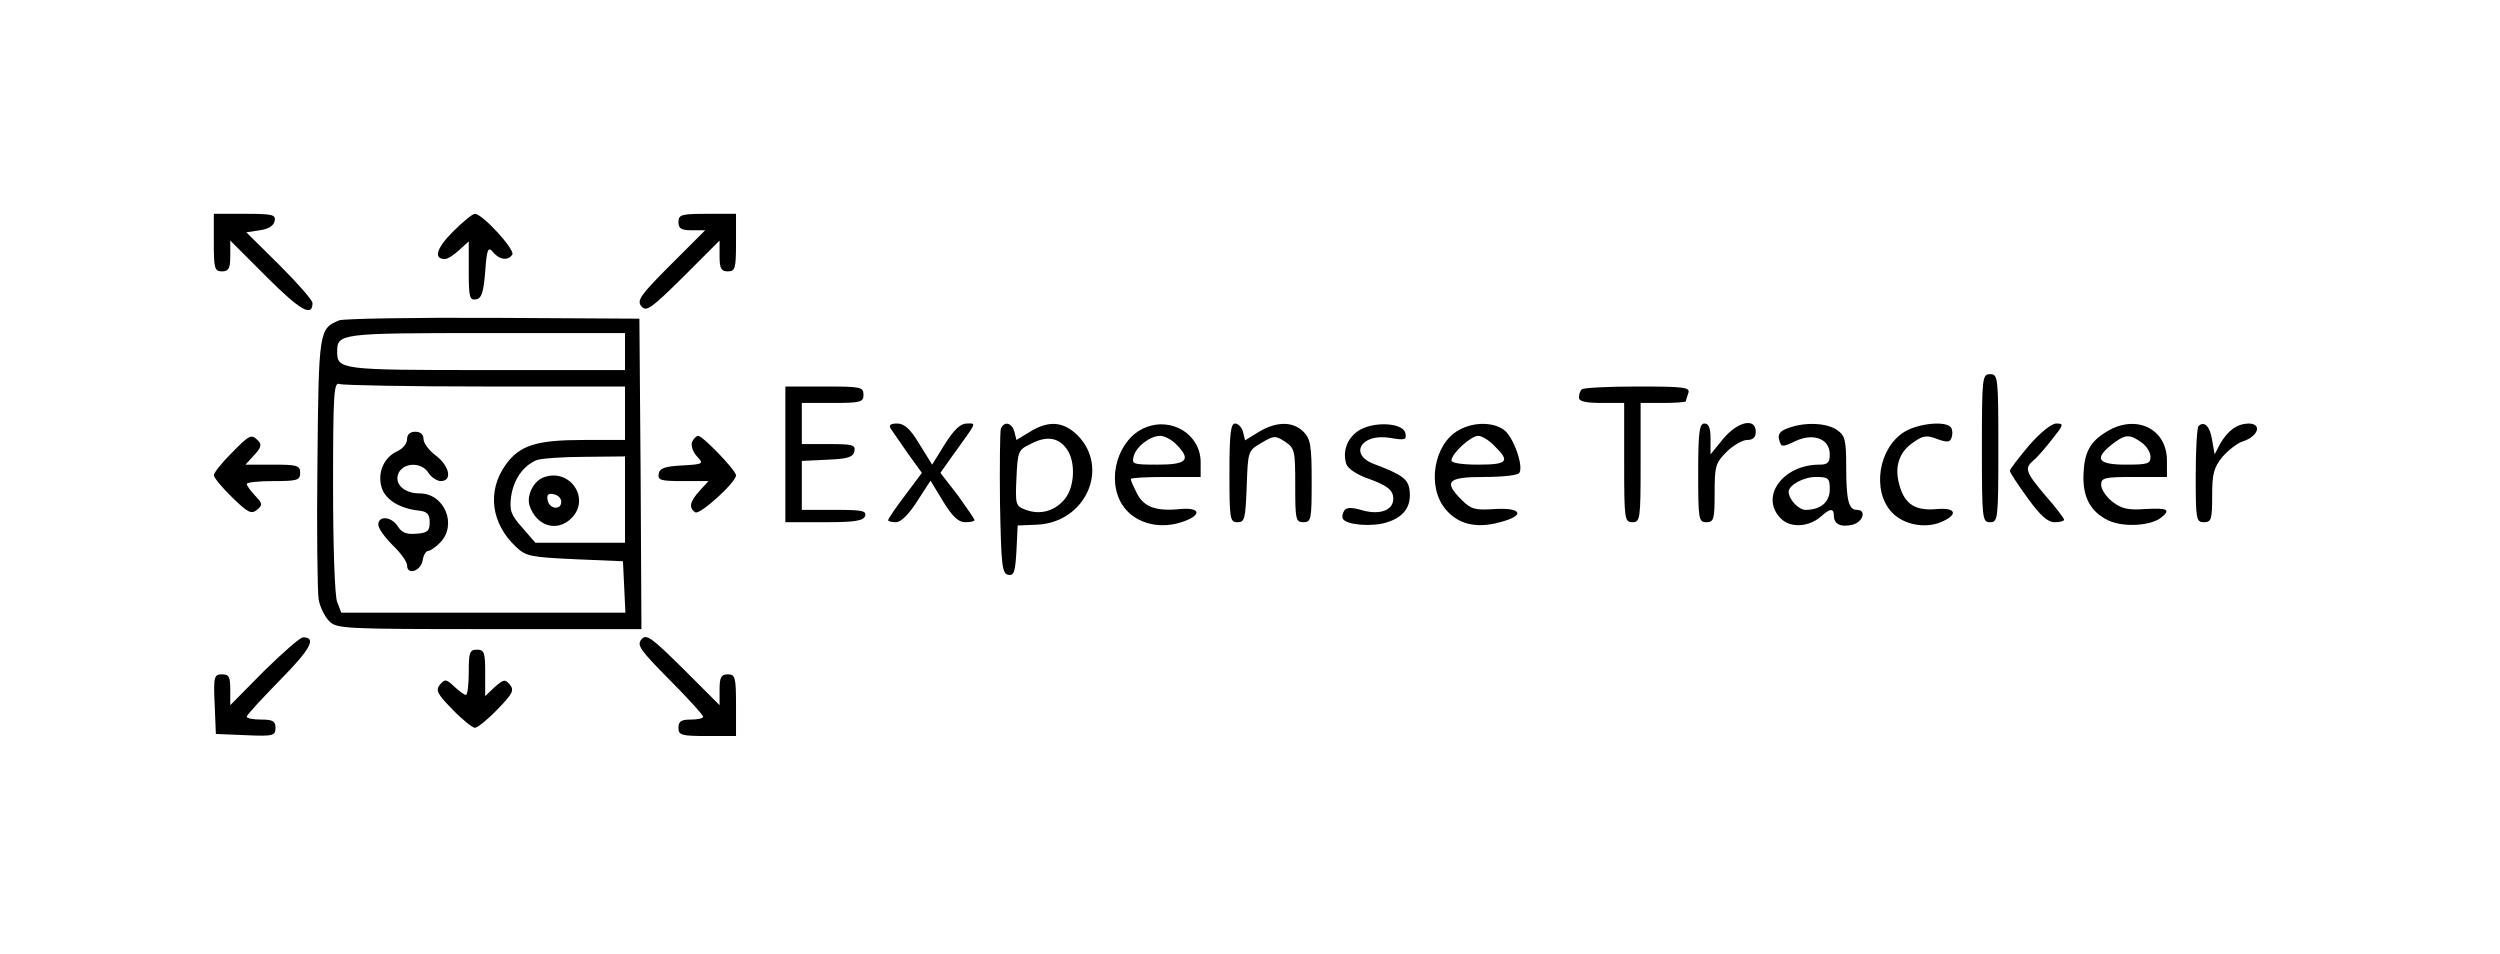 <?xml version="1.0" standalone="no"?>
<!DOCTYPE svg PUBLIC "-//W3C//DTD SVG 20010904//EN"
 "http://www.w3.org/TR/2001/REC-SVG-20010904/DTD/svg10.dtd">
<svg version="1.0" xmlns="http://www.w3.org/2000/svg"
 width="608pt" height="232pt" viewBox="0 0 608 232"
 preserveAspectRatio="xMidYMid meet">

<g transform="translate(0,232) scale(0.1,-0.1)"
fill="#000000" stroke="none">
<path d="M520 1730 c0 -63 2 -70 20 -70 16 0 20 7 20 37 l0 38 89 -89 c81 -81
111 -98 111 -63 0 7 -36 48 -80 92 l-81 80 33 5 c21 3 34 11 36 23 3 15 -6 17
-72 17 l-76 0 0 -70z"/>
<path d="M1101 1756 c-40 -40 -47 -66 -19 -66 7 0 22 10 35 22 l23 21 0 -72
c0 -64 2 -72 18 -69 13 2 18 17 22 67 4 56 7 62 19 48 15 -19 37 -22 47 -6 7
12 -73 99 -91 99 -6 0 -30 -20 -54 -44z"/>
<path d="M1650 1780 c0 -16 7 -20 32 -20 l33 0 -84 -84 c-74 -74 -83 -87 -71
-101 12 -14 23 -6 102 72 l88 88 0 -38 c0 -30 4 -37 20 -37 18 0 20 7 20 70
l0 70 -70 0 c-63 0 -70 -2 -70 -20z"/>
<path d="M825 1541 c-49 -20 -50 -25 -53 -345 -2 -166 0 -316 3 -334 3 -18 15
-42 26 -53 18 -18 36 -19 389 -19 l370 0 -2 378 -3 377 -355 2 c-195 1 -364
-2 -375 -6z m695 -76 l0 -45 -338 0 c-355 0 -362 1 -362 45 0 44 7 45 362 45
l338 0 0 -45z m-339 -85 l339 0 0 -65 0 -65 -100 0 c-116 0 -156 -13 -190 -60
-46 -64 -36 -143 25 -200 24 -23 36 -25 143 -30 l117 -5 3 -62 3 -63 -346 0
-345 0 -10 26 c-6 14 -10 139 -10 281 0 229 2 255 16 249 9 -3 168 -6 355 -6z
m339 -275 l0 -105 -109 0 -109 0 -32 37 c-28 31 -31 42 -27 75 6 42 29 75 62
89 11 4 64 8 118 8 l97 1 0 -105z"/>
<path d="M990 1252 c0 -11 -11 -24 -25 -30 -34 -16 -49 -57 -35 -93 12 -27 44
-46 90 -51 19 -2 25 -9 25 -28 0 -21 -5 -26 -32 -28 -24 -2 -35 2 -45 17 -15
25 -48 28 -48 5 0 -9 16 -31 35 -50 19 -18 35 -40 35 -49 0 -25 34 -14 38 13
2 12 8 22 13 22 5 0 18 9 29 20 43 43 11 120 -49 120 -40 0 -64 25 -51 51 14
25 56 25 72 -1 7 -11 21 -20 30 -20 29 0 21 37 -12 62 -16 12 -30 30 -30 40 0
11 -7 18 -20 18 -13 0 -20 -7 -20 -18z"/>
<path d="M1322 1159 c-25 -9 -42 -45 -34 -69 17 -50 67 -65 102 -30 47 47 -4
123 -68 99z m43 -59 c0 -22 -29 -18 -33 3 -3 14 1 18 15 15 10 -2 18 -10 18
-18z"/>
<path d="M4820 1230 c0 -173 1 -180 20 -180 19 0 20 7 20 180 0 173 -1 180
-20 180 -19 0 -20 -7 -20 -180z"/>
<path d="M1910 1215 l0 -165 94 0 c74 0 95 3 100 15 4 13 -8 15 -74 15 l-80 0
0 60 0 59 62 3 c50 2 63 6 66 21 3 15 -5 17 -62 17 l-66 0 0 50 0 50 75 0 c68
0 75 2 75 20 0 19 -7 20 -95 20 l-95 0 0 -165z"/>
<path d="M3847 1373 c-4 -3 -7 -12 -7 -20 0 -9 16 -13 55 -13 l55 0 0 -145 c0
-138 1 -145 20 -145 19 0 20 7 20 145 l0 145 55 0 c30 0 55 2 55 4 0 2 3 11 6
20 5 14 -9 16 -123 16 -71 0 -133 -3 -136 -7z"/>
<path d="M2166 1278 c5 -7 23 -34 42 -61 l34 -47 -41 -55 c-23 -30 -41 -57
-41 -60 0 -3 9 -5 19 -5 12 0 31 19 51 50 l33 51 31 -51 c22 -36 37 -50 53
-50 13 0 23 2 23 5 0 3 -19 30 -41 61 l-42 54 29 41 c62 86 59 79 35 79 -15 0
-31 -15 -53 -50 l-31 -50 -31 50 c-22 37 -37 50 -54 50 -16 0 -21 -4 -16 -12z"/>
<path d="M2434 1277 c-2 -7 -3 -89 -2 -182 3 -151 5 -170 20 -173 14 -3 17 7
20 58 l3 62 47 2 c118 5 178 138 98 218 -34 33 -70 36 -115 8 l-33 -20 -5 20
c-6 22 -25 27 -33 7z m161 -50 c21 -30 19 -90 -5 -120 -24 -30 -60 -40 -95
-27 -25 9 -26 13 -23 77 3 66 4 69 36 84 38 20 67 15 87 -14z"/>
<path d="M2785 1280 c-66 -27 -95 -125 -56 -187 27 -43 85 -61 141 -44 53 16
53 38 0 33 -59 -6 -88 5 -105 38 -8 16 -15 31 -15 35 0 3 38 5 85 5 l85 0 0
36 c0 67 -70 111 -135 84z m75 -40 c38 -38 27 -50 -44 -50 -60 0 -64 1 -59 20
6 24 40 50 65 50 10 0 27 -9 38 -20z"/>
<path d="M2990 1170 c0 -113 1 -120 20 -120 17 0 19 8 22 87 3 86 3 87 36 106
30 18 34 18 57 3 24 -16 25 -22 25 -106 0 -83 1 -90 20 -90 19 0 20 7 20 100
0 87 -3 103 -20 120 -26 26 -66 25 -108 0 l-34 -21 -5 21 c-3 11 -12 20 -19
20 -11 0 -14 -24 -14 -120z"/>
<path d="M3308 1275 c-30 -17 -44 -51 -34 -83 4 -12 26 -27 59 -38 38 -14 53
-25 55 -41 5 -32 -29 -47 -75 -34 -27 8 -39 7 -44 -1 -4 -7 -6 -15 -3 -20 9
-15 73 -20 108 -8 41 13 59 39 54 78 -3 27 -19 38 -85 63 -64 23 -33 76 38 64
36 -6 40 -5 37 11 -4 25 -72 30 -110 9z"/>
<path d="M3548 1274 c-61 -33 -79 -138 -32 -193 30 -36 75 -47 132 -31 62 16
54 36 -13 32 -47 -3 -57 -1 -80 22 -45 45 -35 56 54 56 44 0 83 4 86 10 11 17
-15 89 -38 105 -27 19 -74 19 -109 -1z m87 -39 c38 -37 32 -45 -40 -45 -39 0
-65 4 -65 10 0 17 47 60 65 60 9 0 27 -11 40 -25z"/>
<path d="M4130 1170 c0 -113 1 -120 20 -120 18 0 20 7 20 71 0 65 2 73 29 100
16 16 39 29 50 29 14 0 21 6 21 20 0 35 -44 25 -79 -17 l-31 -38 0 38 c0 26
-4 37 -15 37 -12 0 -15 -20 -15 -120z"/>
<path d="M4349 1279 c-20 -7 -26 -15 -22 -29 5 -18 7 -18 39 -3 44 21 84 6 84
-32 0 -20 -5 -25 -25 -25 -90 0 -146 -79 -94 -131 24 -24 69 -21 99 6 21 19
30 19 30 1 0 -21 17 -29 46 -22 25 7 34 36 10 36 -20 0 -26 23 -26 105 0 65
-3 76 -22 89 -25 18 -79 20 -119 5z m101 -149 c0 -31 -22 -50 -59 -50 -17 0
-41 26 -41 44 0 16 36 36 66 36 31 0 34 -3 34 -30z"/>
<path d="M4632 1270 c-64 -39 -80 -144 -31 -196 28 -30 80 -40 119 -24 43 18
38 36 -9 32 -52 -5 -78 11 -91 56 -14 46 -2 84 36 108 21 15 31 16 56 6 23 -8
30 -8 34 3 3 8 3 19 -1 25 -11 17 -78 11 -113 -10z"/>
<path d="M4934 1236 c-25 -30 -46 -57 -46 -61 0 -4 19 -33 43 -66 31 -43 49
-59 66 -59 13 0 23 3 23 6 0 3 -20 30 -45 58 -49 58 -52 67 -30 86 9 7 29 30
46 52 28 35 29 38 10 38 -12 0 -39 -22 -67 -54z"/>
<path d="M5123 1270 c-40 -24 -54 -50 -56 -104 -2 -55 17 -91 61 -112 37 -17
104 -13 129 8 23 19 14 23 -40 20 -42 -3 -58 1 -80 18 -15 12 -27 30 -27 41 0
17 8 19 80 19 l80 0 0 40 c0 78 -76 114 -147 70z m85 -26 c12 -8 22 -24 22
-35 0 -17 -7 -19 -60 -19 -68 0 -78 14 -34 49 32 25 43 26 72 5z"/>
<path d="M5347 1284 c-4 -4 -7 -58 -7 -121 0 -106 1 -113 20 -113 18 0 20 7
20 64 0 54 4 69 25 95 14 16 36 33 48 37 39 12 50 44 15 44 -28 -1 -50 -17
-69 -50 l-13 -25 -6 34 c-5 34 -19 48 -33 35z"/>
<path d="M562 1217 c-23 -23 -42 -47 -42 -53 0 -5 20 -30 45 -54 38 -37 46
-41 60 -30 14 12 14 15 -5 35 -11 12 -20 24 -20 28 0 4 29 7 65 7 58 0 65 2
65 20 0 18 -7 20 -67 20 l-66 0 21 23 c17 18 19 26 10 35 -17 17 -20 16 -66
-31z"/>
<path d="M1683 1245 c-3 -9 2 -24 12 -35 17 -18 16 -19 -36 -22 -42 -2 -55 -7
-57 -20 -3 -16 5 -18 59 -18 l62 0 -21 -23 c-24 -26 -28 -42 -11 -53 11 -7 99
73 99 90 0 12 -81 96 -92 96 -5 0 -11 -7 -15 -15z"/>
<path d="M1560 765 c-12 -14 -3 -26 68 -98 45 -45 82 -86 82 -90 0 -4 -13 -7
-30 -7 -23 0 -30 -4 -30 -20 0 -18 7 -20 70 -20 l70 0 0 75 c0 68 -2 75 -20
75 -16 0 -20 -7 -20 -37 l0 -38 -88 88 c-79 78 -90 86 -102 72z"/>
<path d="M642 688 l-82 -83 0 38 c0 31 -3 37 -20 37 -19 0 -21 -5 -18 -72 l3
-73 73 -3 c67 -3 72 -1 72 18 0 16 -6 20 -35 20 -19 0 -35 3 -35 7 0 4 37 44
81 89 74 75 90 104 56 104 -7 0 -49 -37 -95 -82z"/>
<path d="M1140 685 c0 -30 -3 -55 -7 -55 -4 0 -16 9 -28 20 -20 19 -23 19 -35
5 -11 -14 -7 -22 30 -60 24 -25 49 -45 55 -45 6 0 31 20 55 45 37 38 41 46 30
60 -12 14 -15 13 -37 -6 l-23 -22 0 56 c0 50 -2 57 -20 57 -18 0 -20 -7 -20
-55z"/>
</g>
</svg>
